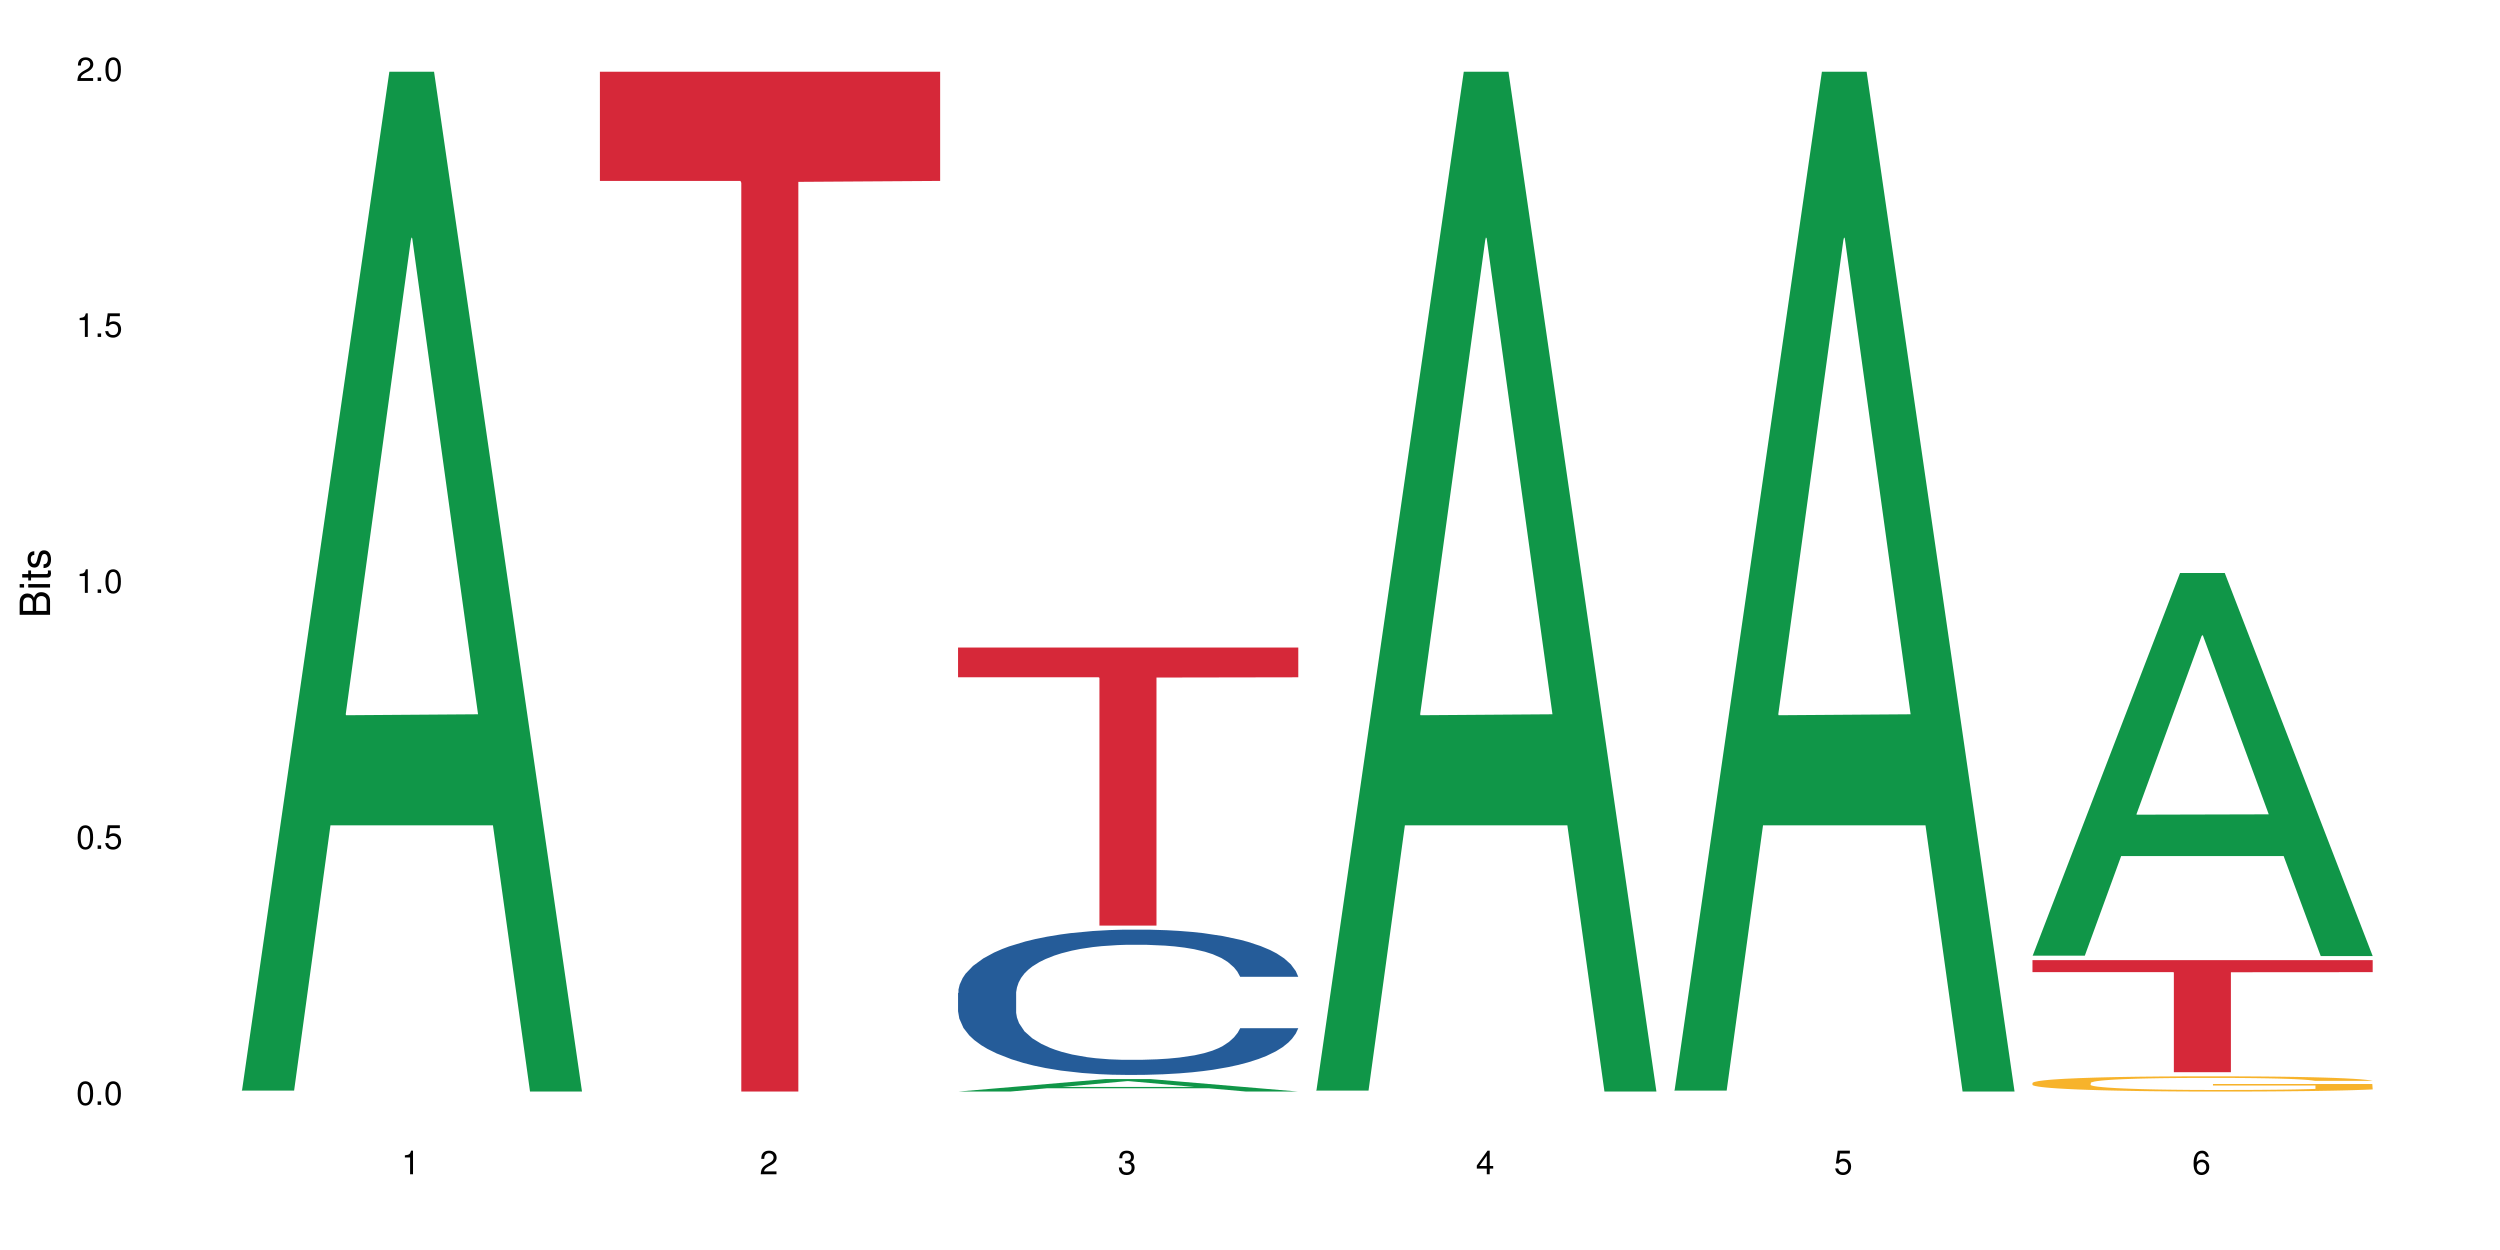 <?xml version="1.0" encoding="UTF-8"?>
<svg xmlns="http://www.w3.org/2000/svg" xmlns:xlink="http://www.w3.org/1999/xlink" width="720pt" height="360pt" viewBox="0 0 720 360" version="1.1">
<defs>
<g>
<symbol overflow="visible" id="glyph0-0">
<path style="stroke:none;" d=""/>
</symbol>
<symbol overflow="visible" id="glyph0-1">
<path style="stroke:none;" d="M 2.641 -6.797 C 2 -6.797 1.422 -6.531 1.078 -6.047 C 0.641 -5.453 0.406 -4.547 0.406 -3.297 C 0.406 -1 1.188 0.219 2.641 0.219 C 4.078 0.219 4.859 -1 4.859 -3.234 C 4.859 -4.562 4.656 -5.438 4.203 -6.047 C 3.844 -6.531 3.281 -6.797 2.641 -6.797 Z M 2.641 -6.047 C 3.547 -6.047 4 -5.125 4 -3.312 C 4 -1.375 3.562 -0.484 2.625 -0.484 C 1.734 -0.484 1.281 -1.422 1.281 -3.281 C 1.281 -5.141 1.734 -6.047 2.641 -6.047 Z M 2.641 -6.047 "/>
</symbol>
<symbol overflow="visible" id="glyph0-2">
<path style="stroke:none;" d="M 1.828 -1 L 0.828 -1 L 0.828 0 L 1.828 0 Z M 1.828 -1 "/>
</symbol>
<symbol overflow="visible" id="glyph0-3">
<path style="stroke:none;" d="M 4.562 -6.797 L 1.062 -6.797 L 0.547 -3.094 L 1.328 -3.094 C 1.719 -3.562 2.047 -3.734 2.578 -3.734 C 3.484 -3.734 4.062 -3.109 4.062 -2.094 C 4.062 -1.125 3.484 -0.531 2.578 -0.531 C 1.828 -0.531 1.375 -0.906 1.188 -1.672 L 0.328 -1.672 C 0.453 -1.109 0.547 -0.844 0.75 -0.594 C 1.125 -0.078 1.828 0.219 2.594 0.219 C 3.969 0.219 4.922 -0.781 4.922 -2.219 C 4.922 -3.562 4.031 -4.484 2.719 -4.484 C 2.25 -4.484 1.859 -4.359 1.469 -4.062 L 1.734 -5.969 L 4.562 -5.969 Z M 4.562 -6.797 "/>
</symbol>
<symbol overflow="visible" id="glyph0-4">
<path style="stroke:none;" d="M 2.484 -4.844 L 2.484 0 L 3.328 0 L 3.328 -6.797 L 2.766 -6.797 C 2.469 -5.75 2.281 -5.609 0.984 -5.453 L 0.984 -4.844 Z M 2.484 -4.844 "/>
</symbol>
<symbol overflow="visible" id="glyph0-5">
<path style="stroke:none;" d="M 4.859 -0.828 L 1.281 -0.828 C 1.359 -1.391 1.672 -1.75 2.5 -2.234 L 3.469 -2.75 C 4.406 -3.266 4.906 -3.969 4.906 -4.812 C 4.906 -5.375 4.672 -5.906 4.266 -6.266 C 3.859 -6.625 3.375 -6.797 2.719 -6.797 C 1.859 -6.797 1.219 -6.5 0.844 -5.922 C 0.609 -5.562 0.5 -5.125 0.484 -4.438 L 1.328 -4.438 C 1.359 -4.906 1.406 -5.188 1.531 -5.406 C 1.75 -5.812 2.188 -6.062 2.703 -6.062 C 3.469 -6.062 4.031 -5.516 4.031 -4.781 C 4.031 -4.25 3.719 -3.797 3.125 -3.438 L 2.234 -2.938 C 0.812 -2.141 0.406 -1.5 0.328 0 L 4.859 0 Z M 4.859 -0.828 "/>
</symbol>
<symbol overflow="visible" id="glyph0-6">
<path style="stroke:none;" d="M 2.125 -3.125 L 2.578 -3.125 C 3.516 -3.125 3.984 -2.703 3.984 -1.891 C 3.984 -1.031 3.469 -0.531 2.578 -0.531 C 1.656 -0.531 1.203 -0.984 1.156 -1.969 L 0.312 -1.969 C 0.344 -1.422 0.438 -1.078 0.609 -0.766 C 0.953 -0.109 1.625 0.219 2.547 0.219 C 3.953 0.219 4.859 -0.609 4.859 -1.906 C 4.859 -2.766 4.516 -3.25 3.703 -3.516 C 4.344 -3.766 4.656 -4.25 4.656 -4.938 C 4.656 -6.109 3.875 -6.797 2.578 -6.797 C 1.203 -6.797 0.484 -6.047 0.453 -4.609 L 1.297 -4.609 C 1.312 -5.016 1.344 -5.25 1.453 -5.453 C 1.641 -5.828 2.062 -6.062 2.594 -6.062 C 3.344 -6.062 3.797 -5.625 3.797 -4.906 C 3.797 -4.422 3.609 -4.141 3.25 -3.984 C 3.016 -3.891 2.719 -3.844 2.125 -3.844 Z M 2.125 -3.125 "/>
</symbol>
<symbol overflow="visible" id="glyph0-7">
<path style="stroke:none;" d="M 3.141 -1.625 L 3.141 0 L 3.984 0 L 3.984 -1.625 L 4.984 -1.625 L 4.984 -2.391 L 3.984 -2.391 L 3.984 -6.797 L 3.359 -6.797 L 0.266 -2.516 L 0.266 -1.625 Z M 3.141 -2.391 L 1 -2.391 L 3.141 -5.359 Z M 3.141 -2.391 "/>
</symbol>
<symbol overflow="visible" id="glyph0-8">
<path style="stroke:none;" d="M 4.781 -5.031 C 4.609 -6.141 3.891 -6.797 2.844 -6.797 C 2.094 -6.797 1.422 -6.438 1.031 -5.828 C 0.609 -5.172 0.406 -4.344 0.406 -3.094 C 0.406 -1.953 0.578 -1.234 0.984 -0.625 C 1.359 -0.078 1.953 0.219 2.703 0.219 C 3.984 0.219 4.922 -0.734 4.922 -2.078 C 4.922 -3.344 4.062 -4.234 2.844 -4.234 C 2.172 -4.234 1.641 -3.969 1.281 -3.469 C 1.281 -5.125 1.828 -6.047 2.797 -6.047 C 3.391 -6.047 3.797 -5.672 3.938 -5.031 Z M 2.734 -3.484 C 3.547 -3.484 4.062 -2.922 4.062 -2 C 4.062 -1.156 3.484 -0.531 2.703 -0.531 C 1.922 -0.531 1.328 -1.188 1.328 -2.047 C 1.328 -2.891 1.906 -3.484 2.734 -3.484 Z M 2.734 -3.484 "/>
</symbol>
<symbol overflow="visible" id="glyph1-0">
<path style="stroke:none;" d=""/>
</symbol>
<symbol overflow="visible" id="glyph1-1">
<path style="stroke:none;" d="M 0 -0.953 L 0 -4.891 C 0 -5.719 -0.234 -6.344 -0.734 -6.797 C -1.188 -7.234 -1.812 -7.469 -2.5 -7.469 C -3.547 -7.469 -4.188 -7 -4.625 -5.875 C -4.984 -6.672 -5.641 -7.094 -6.531 -7.094 C -7.156 -7.094 -7.734 -6.859 -8.141 -6.391 C -8.562 -5.938 -8.75 -5.344 -8.75 -4.5 L -8.75 -0.953 Z M -4.984 -2.062 L -7.766 -2.062 L -7.766 -4.219 C -7.766 -4.844 -7.688 -5.203 -7.453 -5.5 C -7.219 -5.812 -6.859 -5.969 -6.375 -5.969 C -5.906 -5.969 -5.531 -5.812 -5.297 -5.5 C -5.062 -5.203 -4.984 -4.844 -4.984 -4.219 Z M -0.984 -2.062 L -4 -2.062 L -4 -4.781 C -4 -5.328 -3.859 -5.688 -3.578 -5.953 C -3.297 -6.219 -2.922 -6.359 -2.484 -6.359 C -2.062 -6.359 -1.688 -6.219 -1.406 -5.953 C -1.109 -5.688 -0.984 -5.328 -0.984 -4.781 Z M -0.984 -2.062 "/>
</symbol>
<symbol overflow="visible" id="glyph1-2">
<path style="stroke:none;" d="M -6.281 -1.797 L -6.281 -0.797 L 0 -0.797 L 0 -1.797 Z M -8.75 -1.797 L -8.75 -0.797 L -7.484 -0.797 L -7.484 -1.797 Z M -8.75 -1.797 "/>
</symbol>
<symbol overflow="visible" id="glyph1-3">
<path style="stroke:none;" d="M -6.281 -3.047 L -6.281 -2.016 L -8.016 -2.016 L -8.016 -1.016 L -6.281 -1.016 L -6.281 -0.172 L -5.469 -0.172 L -5.469 -1.016 L -0.719 -1.016 C -0.078 -1.016 0.281 -1.453 0.281 -2.234 C 0.281 -2.469 0.25 -2.719 0.188 -3.047 L -0.641 -3.047 C -0.609 -2.922 -0.594 -2.766 -0.594 -2.562 C -0.594 -2.141 -0.719 -2.016 -1.156 -2.016 L -5.469 -2.016 L -5.469 -3.047 Z M -6.281 -3.047 "/>
</symbol>
<symbol overflow="visible" id="glyph1-4">
<path style="stroke:none;" d="M -4.531 -5.25 C -5.766 -5.25 -6.469 -4.422 -6.469 -2.969 C -6.469 -1.516 -5.719 -0.562 -4.547 -0.562 C -3.562 -0.562 -3.094 -1.062 -2.734 -2.562 L -2.516 -3.484 C -2.344 -4.188 -2.094 -4.469 -1.625 -4.469 C -1.047 -4.469 -0.641 -3.875 -0.641 -3 C -0.641 -2.453 -0.797 -2 -1.062 -1.75 C -1.25 -1.594 -1.422 -1.531 -1.875 -1.469 L -1.875 -0.406 C -0.422 -0.453 0.281 -1.266 0.281 -2.922 C 0.281 -4.5 -0.5 -5.516 -1.719 -5.516 C -2.656 -5.516 -3.172 -4.984 -3.469 -3.734 L -3.703 -2.766 C -3.891 -1.953 -4.156 -1.609 -4.594 -1.609 C -5.172 -1.609 -5.547 -2.125 -5.547 -2.938 C -5.547 -3.75 -5.203 -4.172 -4.531 -4.203 Z M -4.531 -5.25 "/>
</symbol>
</g>
</defs>
<g id="surface8040">
<rect x="0" y="0" width="720" height="360" style="fill:rgb(100%,100%,100%);fill-opacity:1;stroke:none;"/>
<path style=" stroke:none;fill-rule:nonzero;fill:rgb(6.275%,58.824%,28.235%);fill-opacity:1;" d="M 69.629 314.094 L 69.734 313.82 L 112.133 20.664 L 125.008 20.664 L 167.617 314.371 L 152.645 314.371 L 141.969 237.703 L 95.172 237.703 L 84.703 314.094 L 69.629 314.094 L 99.676 205.988 L 137.676 205.711 L 118.727 68.648 L 118.52 68.375 L 118.309 69.199 L 99.57 205.711 L 99.676 205.988 Z M 69.629 314.094 "/>
<path style=" stroke:none;fill-rule:nonzero;fill:rgb(83.922%,15.686%,22.353%);fill-opacity:1;" d="M 172.773 20.664 L 270.762 20.664 L 270.762 52.102 L 229.922 52.379 L 229.922 314.371 L 213.492 314.371 L 213.492 52.652 L 213.254 52.102 L 172.773 52.102 Z M 172.773 20.664 "/>
<path style=" stroke:none;fill-rule:nonzero;fill:rgb(6.275%,58.824%,28.235%);fill-opacity:1;" d="M 275.918 314.367 L 276.023 314.363 L 318.422 310.77 L 331.297 310.77 L 373.906 314.371 L 358.934 314.371 L 348.258 313.43 L 301.461 313.43 L 290.992 314.367 L 275.918 314.367 L 305.961 313.043 L 343.965 313.039 L 325.016 311.359 L 324.805 311.355 L 324.598 311.363 L 305.859 313.039 L 305.961 313.043 Z M 275.918 314.367 "/>
<path style=" stroke:none;fill-rule:nonzero;fill:rgb(14.51%,36.078%,60%);fill-opacity:1;" d="M 275.918 285.953 L 276.039 285.914 L 276.039 284.996 L 276.395 283.543 L 277.23 281.707 L 278.07 280.445 L 280.219 278.191 L 283.207 276.012 L 286.312 274.328 L 288.586 273.332 L 290.617 272.566 L 295.277 271.152 L 298.262 270.426 L 301.488 269.777 L 305.434 269.125 L 308.301 268.742 L 314.754 268.133 L 319.535 267.863 L 323.238 267.75 L 331.246 267.75 L 336.023 267.902 L 339.488 268.094 L 343.312 268.398 L 346.539 268.742 L 352.156 269.586 L 357.176 270.656 L 359.445 271.266 L 363.031 272.453 L 365.777 273.602 L 367.691 274.594 L 369.84 276.012 L 371.754 277.73 L 373.188 279.684 L 373.906 281.328 L 357.176 281.328 L 356.34 279.797 L 355.383 278.609 L 353.59 277.043 L 351.797 275.934 L 349.289 274.824 L 347.02 274.098 L 343.91 273.371 L 341.164 272.914 L 338.293 272.566 L 335.547 272.34 L 330.289 272.109 L 324.195 272.109 L 321.922 272.184 L 317.262 272.492 L 314.754 272.758 L 311.168 273.293 L 308.66 273.793 L 305.672 274.559 L 303.641 275.207 L 301.133 276.203 L 299.34 277.082 L 297.309 278.344 L 296.113 279.301 L 295.035 280.371 L 294.082 281.633 L 293.363 282.973 L 292.887 284.387 L 292.648 285.762 L 292.648 291.691 L 292.887 293.066 L 293.484 294.676 L 295.035 297.008 L 297.309 299.035 L 299.938 300.641 L 302.445 301.789 L 303.879 302.324 L 305.793 302.938 L 308.777 303.699 L 313.082 304.465 L 315.59 304.77 L 319.414 305.078 L 323.359 305.23 L 328.617 305.23 L 333.277 305.078 L 336.383 304.887 L 339.609 304.582 L 344.031 303.93 L 346.777 303.316 L 349.168 302.59 L 350.961 301.863 L 352.156 301.254 L 353.949 300.066 L 355.383 298.766 L 356.457 297.43 L 357.176 296.129 L 373.906 296.129 L 373.188 297.656 L 372.113 299.148 L 371.035 300.258 L 369.363 301.598 L 367.453 302.781 L 364.703 304.121 L 362.434 305 L 359.445 305.957 L 356.695 306.684 L 353.711 307.332 L 349.289 308.098 L 346.422 308.48 L 343.312 308.824 L 339.609 309.133 L 334.949 309.398 L 329.93 309.551 L 325.27 309.59 L 320.25 309.516 L 316.547 309.359 L 311.648 309.016 L 305.551 308.328 L 301.133 307.602 L 297.664 306.875 L 294.68 306.109 L 291.332 305.078 L 287.031 303.395 L 284.402 302.094 L 282.609 301.023 L 280.578 299.531 L 279.145 298.191 L 277.473 296.051 L 276.277 293.336 L 275.918 291.23 Z M 275.918 285.953 "/>
<path style=" stroke:none;fill-rule:nonzero;fill:rgb(83.922%,15.686%,22.353%);fill-opacity:1;" d="M 275.918 186.488 L 373.906 186.488 L 373.906 195.059 L 333.066 195.133 L 333.066 266.57 L 316.637 266.57 L 316.637 195.211 L 316.398 195.059 L 275.918 195.059 Z M 275.918 186.488 "/>
<path style=" stroke:none;fill-rule:nonzero;fill:rgb(6.275%,58.824%,28.235%);fill-opacity:1;" d="M 379.062 314.094 L 379.168 313.82 L 421.566 20.664 L 434.441 20.664 L 477.047 314.371 L 462.078 314.371 L 451.402 237.703 L 404.605 237.703 L 394.137 314.094 L 379.062 314.094 L 409.105 205.988 L 447.109 205.711 L 428.16 68.648 L 427.949 68.375 L 427.742 69.199 L 409.004 205.711 L 409.105 205.988 Z M 379.062 314.094 "/>
<path style=" stroke:none;fill-rule:nonzero;fill:rgb(6.275%,58.824%,28.235%);fill-opacity:1;" d="M 482.207 314.094 L 482.312 313.82 L 524.707 20.664 L 537.586 20.664 L 580.191 314.371 L 565.223 314.371 L 554.543 237.703 L 507.75 237.703 L 497.281 314.094 L 482.207 314.094 L 512.25 205.988 L 550.254 205.711 L 531.305 68.648 L 531.094 68.375 L 530.887 69.199 L 512.145 205.711 L 512.25 205.988 Z M 482.207 314.094 "/>
<path style=" stroke:none;fill-rule:nonzero;fill:rgb(6.275%,58.824%,28.235%);fill-opacity:1;" d="M 585.352 275.238 L 585.453 275.137 L 627.852 165.016 L 640.73 165.016 L 683.336 275.344 L 668.367 275.344 L 657.688 246.543 L 610.895 246.543 L 600.426 275.238 L 585.352 275.238 L 615.395 234.629 L 653.398 234.527 L 634.449 183.039 L 634.238 182.938 L 634.031 183.246 L 615.289 234.527 L 615.395 234.629 Z M 585.352 275.238 "/>
<path style=" stroke:none;fill-rule:nonzero;fill:rgb(96.863%,70.196%,16.863%);fill-opacity:1;" d="M 585.352 311.859 L 585.469 311.855 L 585.469 311.773 L 585.949 311.594 L 587.141 311.344 L 588.695 311.141 L 590.367 310.977 L 591.445 310.895 L 593.238 310.773 L 594.789 310.684 L 598.734 310.504 L 603.754 310.336 L 606.5 310.266 L 609.609 310.195 L 614.027 310.121 L 616.062 310.09 L 622.273 310.027 L 629.324 309.988 L 637.094 309.977 L 640.676 309.98 L 645.578 309.996 L 652.27 310.039 L 656.094 310.078 L 659.078 310.121 L 662.188 310.172 L 666.012 310.25 L 669.594 310.348 L 672.461 310.445 L 675.332 310.566 L 677.723 310.695 L 679.754 310.832 L 681.543 311.004 L 682.621 311.145 L 683.336 311.285 L 666.727 311.285 L 665.77 311.145 L 664.695 311.035 L 662.902 310.902 L 661.109 310.805 L 659.316 310.73 L 655.973 310.625 L 653.105 310.562 L 649.52 310.504 L 646.055 310.469 L 642.109 310.445 L 639.723 310.438 L 633.387 310.438 L 627.652 310.465 L 624.305 310.496 L 621.914 310.527 L 618.57 310.59 L 616.539 310.637 L 615.344 310.668 L 611.758 310.793 L 609.367 310.906 L 608.055 310.98 L 606.383 311.102 L 605.188 311.211 L 603.871 311.371 L 603.156 311.492 L 602.199 311.766 L 602.078 312.488 L 602.438 312.641 L 603.156 312.805 L 604.109 312.949 L 605.547 313.102 L 606.98 313.219 L 609.488 313.375 L 611.641 313.48 L 613.312 313.547 L 616.539 313.656 L 617.852 313.691 L 620.961 313.766 L 624.188 313.82 L 628.129 313.867 L 631.117 313.895 L 635.898 313.914 L 641.992 313.914 L 649.16 313.891 L 653.703 313.855 L 656.809 313.824 L 658.84 313.797 L 661.352 313.754 L 663.141 313.711 L 664.816 313.668 L 666.848 313.602 L 666.848 312.641 L 637.332 312.637 L 637.332 312.188 L 683.219 312.184 L 683.336 313.754 L 680.828 313.859 L 677.723 313.965 L 674.734 314.047 L 671.625 314.113 L 667.203 314.191 L 663.621 314.238 L 658.125 314.293 L 653.105 314.332 L 647.848 314.355 L 643.188 314.367 L 637.691 314.371 L 632.789 314.363 L 627.531 314.34 L 623.352 314.305 L 619.527 314.266 L 615.703 314.215 L 610.922 314.129 L 607.816 314.062 L 604.59 313.977 L 601.363 313.875 L 598.496 313.77 L 596.582 313.684 L 594.672 313.586 L 592.641 313.469 L 590.727 313.332 L 589.293 313.207 L 587.98 313.066 L 587.023 312.934 L 586.066 312.754 L 585.59 312.609 L 585.352 312.484 Z M 585.352 311.859 "/>
<path style=" stroke:none;fill-rule:nonzero;fill:rgb(83.922%,15.686%,22.353%);fill-opacity:1;" d="M 585.352 276.523 L 683.336 276.523 L 683.336 279.977 L 642.5 280.008 L 642.5 308.797 L 626.07 308.797 L 626.07 280.039 L 625.832 279.977 L 585.352 279.977 Z M 585.352 276.523 "/>
<g style="fill:rgb(0%,0%,0%);fill-opacity:1;">
  <use xlink:href="#glyph0-1" x="21.957" y="318.198"/>
  <use xlink:href="#glyph0-2" x="27.291" y="318.198"/>
  <use xlink:href="#glyph0-1" x="29.958" y="318.198"/>
</g>
<g style="fill:rgb(0%,0%,0%);fill-opacity:1;">
  <use xlink:href="#glyph0-1" x="21.957" y="244.476"/>
  <use xlink:href="#glyph0-2" x="27.291" y="244.476"/>
  <use xlink:href="#glyph0-3" x="29.958" y="244.476"/>
</g>
<g style="fill:rgb(0%,0%,0%);fill-opacity:1;">
  <use xlink:href="#glyph0-4" x="21.957" y="170.753"/>
  <use xlink:href="#glyph0-2" x="27.291" y="170.753"/>
  <use xlink:href="#glyph0-1" x="29.958" y="170.753"/>
</g>
<g style="fill:rgb(0%,0%,0%);fill-opacity:1;">
  <use xlink:href="#glyph0-4" x="21.957" y="97.034"/>
  <use xlink:href="#glyph0-2" x="27.291" y="97.034"/>
  <use xlink:href="#glyph0-3" x="29.958" y="97.034"/>
</g>
<g style="fill:rgb(0%,0%,0%);fill-opacity:1;">
  <use xlink:href="#glyph0-5" x="21.957" y="23.312"/>
  <use xlink:href="#glyph0-2" x="27.291" y="23.312"/>
  <use xlink:href="#glyph0-1" x="29.958" y="23.312"/>
</g>
<g style="fill:rgb(0%,0%,0%);fill-opacity:1;">
  <use xlink:href="#glyph0-4" x="115.621" y="338.19"/>
</g>
<g style="fill:rgb(0%,0%,0%);fill-opacity:1;">
  <use xlink:href="#glyph0-5" x="218.766" y="338.19"/>
</g>
<g style="fill:rgb(0%,0%,0%);fill-opacity:1;">
  <use xlink:href="#glyph0-6" x="321.91" y="338.19"/>
</g>
<g style="fill:rgb(0%,0%,0%);fill-opacity:1;">
  <use xlink:href="#glyph0-7" x="425.055" y="338.19"/>
</g>
<g style="fill:rgb(0%,0%,0%);fill-opacity:1;">
  <use xlink:href="#glyph0-3" x="528.199" y="338.19"/>
</g>
<g style="fill:rgb(0%,0%,0%);fill-opacity:1;">
  <use xlink:href="#glyph0-8" x="631.344" y="338.19"/>
</g>
<g style="fill:rgb(0%,0%,0%);fill-opacity:1;">
  <use xlink:href="#glyph1-1" x="14.412" y="178.016"/>
  <use xlink:href="#glyph1-2" x="14.412" y="170.012"/>
  <use xlink:href="#glyph1-3" x="14.412" y="167.348"/>
  <use xlink:href="#glyph1-4" x="14.412" y="164.012"/>
</g>
</g>
</svg>
